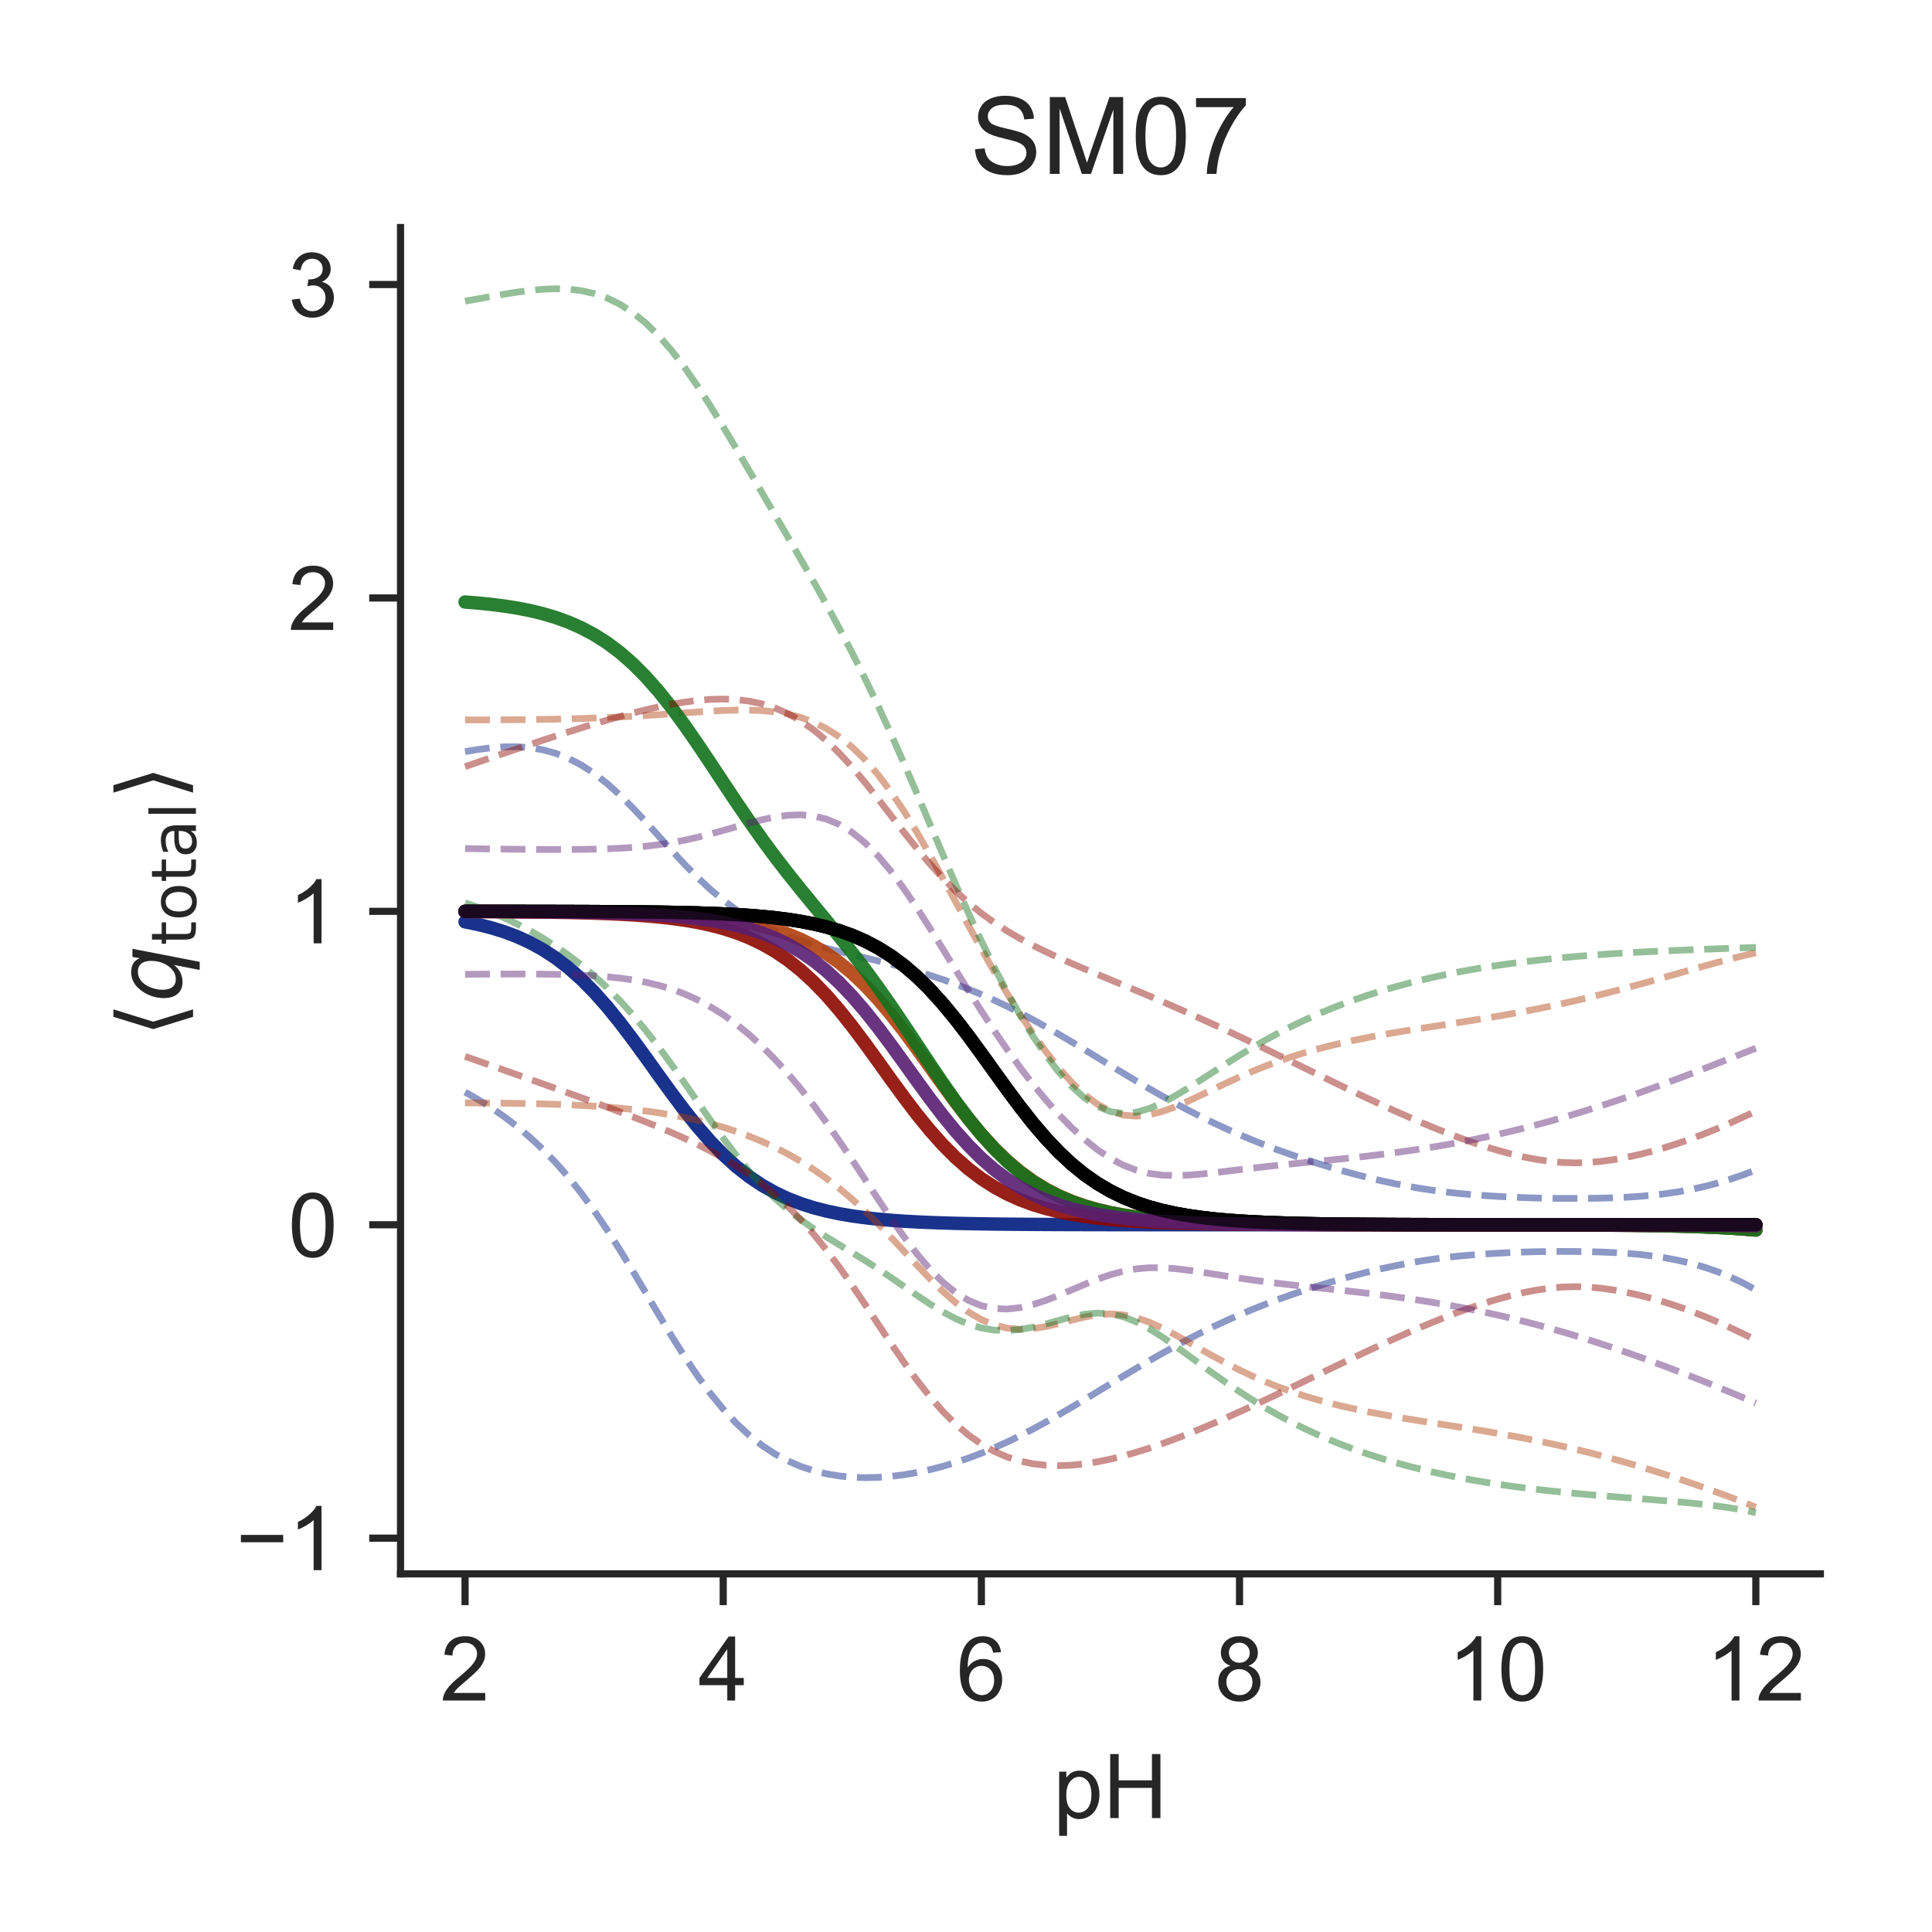 <?xml version="1.0" encoding="utf-8" standalone="no"?>
<!DOCTYPE svg PUBLIC "-//W3C//DTD SVG 1.1//EN"
  "http://www.w3.org/Graphics/SVG/1.1/DTD/svg11.dtd">
<!-- Created with matplotlib (http://matplotlib.org/) -->
<svg height="216pt" version="1.1" viewBox="0 0 216 216" width="216pt" xmlns="http://www.w3.org/2000/svg" xmlns:xlink="http://www.w3.org/1999/xlink">
 <defs>
  <style type="text/css">
*{stroke-linecap:butt;stroke-linejoin:round;}
  </style>
 </defs>
 <g id="figure_1">
  <g id="patch_1">
   <path d="M 0 216 
L 216 216 
L 216 0 
L 0 0 
z
" style="fill:#ffffff;"/>
  </g>
  <g id="axes_1">
   <g id="patch_2">
    <path d="M 44.78 175.96 
L 203.52 175.96 
L 203.52 25.44 
L 44.78 25.44 
z
" style="fill:#ffffff;"/>
   </g>
   <g id="matplotlib.axis_1">
    <g id="xtick_1">
     <g id="line2d_1">
      <defs>
       <path d="M 0 0 
L 0 3.5 
" id="mb3998d30b5" style="stroke:#262626;stroke-width:0.8;"/>
      </defs>
      <g>
       <use style="fill:#262626;stroke:#262626;stroke-width:0.8;" x="51.995" xlink:href="#mb3998d30b5" y="175.96"/>
      </g>
     </g>
     <g id="text_1">
      <!-- 2 -->
      <defs>
       <path d="M 50.344 8.453 
L 50.344 0 
L 3.031 0 
Q 2.938 3.172 4.047 6.109 
Q 5.859 10.938 9.828 15.625 
Q 13.812 20.312 21.344 26.469 
Q 33.016 36.031 37.109 41.625 
Q 41.219 47.219 41.219 52.203 
Q 41.219 57.422 37.469 61 
Q 33.734 64.594 27.734 64.594 
Q 21.391 64.594 17.578 60.781 
Q 13.766 56.984 13.719 50.25 
L 4.688 51.172 
Q 5.609 61.281 11.656 66.578 
Q 17.719 71.875 27.938 71.875 
Q 38.234 71.875 44.234 66.156 
Q 50.25 60.453 50.25 52 
Q 50.25 47.703 48.484 43.547 
Q 46.734 39.406 42.656 34.812 
Q 38.578 30.219 29.109 22.219 
Q 21.188 15.578 18.938 13.203 
Q 16.703 10.844 15.234 8.453 
z
" id="ArialMT-32"/>
      </defs>
      <g style="fill:#262626;" transform="translate(49.215 190.118)scale(0.1 -0.1)">
       <use xlink:href="#ArialMT-32"/>
      </g>
     </g>
    </g>
    <g id="xtick_2">
     <g id="line2d_2">
      <g>
       <use style="fill:#262626;stroke:#262626;stroke-width:0.8;" x="80.857" xlink:href="#mb3998d30b5" y="175.96"/>
      </g>
     </g>
     <g id="text_2">
      <!-- 4 -->
      <defs>
       <path d="M 32.328 0 
L 32.328 17.141 
L 1.266 17.141 
L 1.266 25.203 
L 33.938 71.578 
L 41.109 71.578 
L 41.109 25.203 
L 50.781 25.203 
L 50.781 17.141 
L 41.109 17.141 
L 41.109 0 
z
M 32.328 25.203 
L 32.328 57.469 
L 9.906 25.203 
z
" id="ArialMT-34"/>
      </defs>
      <g style="fill:#262626;" transform="translate(78.077 190.118)scale(0.1 -0.1)">
       <use xlink:href="#ArialMT-34"/>
      </g>
     </g>
    </g>
    <g id="xtick_3">
     <g id="line2d_3">
      <g>
       <use style="fill:#262626;stroke:#262626;stroke-width:0.8;" x="109.719" xlink:href="#mb3998d30b5" y="175.96"/>
      </g>
     </g>
     <g id="text_3">
      <!-- 6 -->
      <defs>
       <path d="M 49.75 54.047 
L 41.016 53.375 
Q 39.844 58.547 37.703 60.891 
Q 34.125 64.656 28.906 64.656 
Q 24.703 64.656 21.531 62.312 
Q 17.391 59.281 14.984 53.469 
Q 12.594 47.656 12.5 36.922 
Q 15.672 41.75 20.266 44.094 
Q 24.859 46.438 29.891 46.438 
Q 38.672 46.438 44.844 39.969 
Q 51.031 33.5 51.031 23.25 
Q 51.031 16.5 48.125 10.719 
Q 45.219 4.938 40.141 1.859 
Q 35.062 -1.219 28.609 -1.219 
Q 17.625 -1.219 10.688 6.859 
Q 3.766 14.938 3.766 33.5 
Q 3.766 54.25 11.422 63.672 
Q 18.109 71.875 29.438 71.875 
Q 37.891 71.875 43.281 67.141 
Q 48.688 62.406 49.75 54.047 
z
M 13.875 23.188 
Q 13.875 18.656 15.797 14.5 
Q 17.719 10.359 21.188 8.172 
Q 24.656 6 28.469 6 
Q 34.031 6 38.031 10.484 
Q 42.047 14.984 42.047 22.703 
Q 42.047 30.125 38.078 34.391 
Q 34.125 38.672 28.125 38.672 
Q 22.172 38.672 18.016 34.391 
Q 13.875 30.125 13.875 23.188 
z
" id="ArialMT-36"/>
      </defs>
      <g style="fill:#262626;" transform="translate(106.939 190.118)scale(0.1 -0.1)">
       <use xlink:href="#ArialMT-36"/>
      </g>
     </g>
    </g>
    <g id="xtick_4">
     <g id="line2d_4">
      <g>
       <use style="fill:#262626;stroke:#262626;stroke-width:0.8;" x="138.581" xlink:href="#mb3998d30b5" y="175.96"/>
      </g>
     </g>
     <g id="text_4">
      <!-- 8 -->
      <defs>
       <path d="M 17.672 38.812 
Q 12.203 40.828 9.562 44.531 
Q 6.938 48.25 6.938 53.422 
Q 6.938 61.234 12.547 66.547 
Q 18.172 71.875 27.484 71.875 
Q 36.859 71.875 42.578 66.422 
Q 48.297 60.984 48.297 53.172 
Q 48.297 48.188 45.672 44.5 
Q 43.062 40.828 37.75 38.812 
Q 44.344 36.672 47.781 31.875 
Q 51.219 27.094 51.219 20.453 
Q 51.219 11.281 44.719 5.031 
Q 38.234 -1.219 27.641 -1.219 
Q 17.047 -1.219 10.547 5.047 
Q 4.047 11.328 4.047 20.703 
Q 4.047 27.688 7.594 32.391 
Q 11.141 37.109 17.672 38.812 
z
M 15.922 53.719 
Q 15.922 48.641 19.188 45.406 
Q 22.469 42.188 27.688 42.188 
Q 32.766 42.188 36.016 45.375 
Q 39.266 48.578 39.266 53.219 
Q 39.266 58.062 35.906 61.359 
Q 32.562 64.656 27.594 64.656 
Q 22.562 64.656 19.234 61.422 
Q 15.922 58.203 15.922 53.719 
z
M 13.094 20.656 
Q 13.094 16.891 14.875 13.375 
Q 16.656 9.859 20.172 7.922 
Q 23.688 6 27.734 6 
Q 34.031 6 38.125 10.047 
Q 42.234 14.109 42.234 20.359 
Q 42.234 26.703 38.016 30.859 
Q 33.797 35.016 27.438 35.016 
Q 21.234 35.016 17.156 30.906 
Q 13.094 26.812 13.094 20.656 
z
" id="ArialMT-38"/>
      </defs>
      <g style="fill:#262626;" transform="translate(135.8 190.118)scale(0.1 -0.1)">
       <use xlink:href="#ArialMT-38"/>
      </g>
     </g>
    </g>
    <g id="xtick_5">
     <g id="line2d_5">
      <g>
       <use style="fill:#262626;stroke:#262626;stroke-width:0.8;" x="167.443" xlink:href="#mb3998d30b5" y="175.96"/>
      </g>
     </g>
     <g id="text_5">
      <!-- 10 -->
      <defs>
       <path d="M 37.25 0 
L 28.469 0 
L 28.469 56 
Q 25.297 52.984 20.141 49.953 
Q 14.984 46.922 10.891 45.406 
L 10.891 53.906 
Q 18.266 57.375 23.781 62.297 
Q 29.297 67.234 31.594 71.875 
L 37.25 71.875 
z
" id="ArialMT-31"/>
       <path d="M 4.156 35.297 
Q 4.156 48 6.766 55.734 
Q 9.375 63.484 14.516 67.672 
Q 19.672 71.875 27.484 71.875 
Q 33.25 71.875 37.594 69.547 
Q 41.938 67.234 44.766 62.859 
Q 47.609 58.5 49.219 52.219 
Q 50.828 45.953 50.828 35.297 
Q 50.828 22.703 48.234 14.969 
Q 45.656 7.234 40.5 3 
Q 35.359 -1.219 27.484 -1.219 
Q 17.141 -1.219 11.234 6.203 
Q 4.156 15.141 4.156 35.297 
z
M 13.188 35.297 
Q 13.188 17.672 17.312 11.828 
Q 21.438 6 27.484 6 
Q 33.547 6 37.672 11.859 
Q 41.797 17.719 41.797 35.297 
Q 41.797 52.984 37.672 58.781 
Q 33.547 64.594 27.391 64.594 
Q 21.344 64.594 17.719 59.469 
Q 13.188 52.938 13.188 35.297 
z
" id="ArialMT-30"/>
      </defs>
      <g style="fill:#262626;" transform="translate(161.882 190.118)scale(0.1 -0.1)">
       <use xlink:href="#ArialMT-31"/>
       <use x="55.615" xlink:href="#ArialMT-30"/>
      </g>
     </g>
    </g>
    <g id="xtick_6">
     <g id="line2d_6">
      <g>
       <use style="fill:#262626;stroke:#262626;stroke-width:0.8;" x="196.305" xlink:href="#mb3998d30b5" y="175.96"/>
      </g>
     </g>
     <g id="text_6">
      <!-- 12 -->
      <g style="fill:#262626;" transform="translate(190.744 190.118)scale(0.1 -0.1)">
       <use xlink:href="#ArialMT-31"/>
       <use x="55.615" xlink:href="#ArialMT-32"/>
      </g>
     </g>
    </g>
    <g id="text_7">
     <!-- pH -->
     <defs>
      <path d="M 6.594 -19.875 
L 6.594 51.859 
L 14.594 51.859 
L 14.594 45.125 
Q 17.438 49.078 21 51.047 
Q 24.562 53.031 29.641 53.031 
Q 36.281 53.031 41.359 49.609 
Q 46.438 46.188 49.016 39.953 
Q 51.609 33.734 51.609 26.312 
Q 51.609 18.359 48.75 11.984 
Q 45.906 5.609 40.453 2.219 
Q 35.016 -1.172 29 -1.172 
Q 24.609 -1.172 21.109 0.688 
Q 17.625 2.547 15.375 5.375 
L 15.375 -19.875 
z
M 14.547 25.641 
Q 14.547 15.625 18.594 10.844 
Q 22.656 6.062 28.422 6.062 
Q 34.281 6.062 38.453 11.016 
Q 42.625 15.969 42.625 26.375 
Q 42.625 36.281 38.547 41.203 
Q 34.469 46.141 28.812 46.141 
Q 23.188 46.141 18.859 40.891 
Q 14.547 35.641 14.547 25.641 
z
" id="ArialMT-70"/>
      <path d="M 8.016 0 
L 8.016 71.578 
L 17.484 71.578 
L 17.484 42.188 
L 54.688 42.188 
L 54.688 71.578 
L 64.156 71.578 
L 64.156 0 
L 54.688 0 
L 54.688 33.734 
L 17.484 33.734 
L 17.484 0 
z
" id="ArialMT-48"/>
     </defs>
     <g style="fill:#262626;" transform="translate(117.759 203.263)scale(0.1 -0.1)">
      <use xlink:href="#ArialMT-70"/>
      <use x="55.615" xlink:href="#ArialMT-48"/>
     </g>
    </g>
   </g>
   <g id="matplotlib.axis_2">
    <g id="ytick_1">
     <g id="line2d_7">
      <defs>
       <path d="M 0 0 
L -3.5 0 
" id="mb7c21254d3" style="stroke:#262626;stroke-width:0.8;"/>
      </defs>
      <g>
       <use style="fill:#262626;stroke:#262626;stroke-width:0.8;" x="44.78" xlink:href="#mb7c21254d3" y="171.966"/>
      </g>
     </g>
     <g id="text_8">
      <!-- −1 -->
      <defs>
       <path d="M 52.828 31.203 
L 5.562 31.203 
L 5.562 39.406 
L 52.828 39.406 
z
" id="ArialMT-2212"/>
      </defs>
      <g style="fill:#262626;" transform="translate(26.378 175.545)scale(0.1 -0.1)">
       <use xlink:href="#ArialMT-2212"/>
       <use x="58.398" xlink:href="#ArialMT-31"/>
      </g>
     </g>
    </g>
    <g id="ytick_2">
     <g id="line2d_8">
      <g>
       <use style="fill:#262626;stroke:#262626;stroke-width:0.8;" x="44.78" xlink:href="#mb7c21254d3" y="136.928"/>
      </g>
     </g>
     <g id="text_9">
      <!-- 0 -->
      <g style="fill:#262626;" transform="translate(32.219 140.507)scale(0.1 -0.1)">
       <use xlink:href="#ArialMT-30"/>
      </g>
     </g>
    </g>
    <g id="ytick_3">
     <g id="line2d_9">
      <g>
       <use style="fill:#262626;stroke:#262626;stroke-width:0.8;" x="44.78" xlink:href="#mb7c21254d3" y="101.889"/>
      </g>
     </g>
     <g id="text_10">
      <!-- 1 -->
      <g style="fill:#262626;" transform="translate(32.219 105.468)scale(0.1 -0.1)">
       <use xlink:href="#ArialMT-31"/>
      </g>
     </g>
    </g>
    <g id="ytick_4">
     <g id="line2d_10">
      <g>
       <use style="fill:#262626;stroke:#262626;stroke-width:0.8;" x="44.78" xlink:href="#mb7c21254d3" y="66.851"/>
      </g>
     </g>
     <g id="text_11">
      <!-- 2 -->
      <g style="fill:#262626;" transform="translate(32.219 70.43)scale(0.1 -0.1)">
       <use xlink:href="#ArialMT-32"/>
      </g>
     </g>
    </g>
    <g id="ytick_5">
     <g id="line2d_11">
      <g>
       <use style="fill:#262626;stroke:#262626;stroke-width:0.8;" x="44.78" xlink:href="#mb7c21254d3" y="31.812"/>
      </g>
     </g>
     <g id="text_12">
      <!-- 3 -->
      <defs>
       <path d="M 4.203 18.891 
L 12.984 20.062 
Q 14.5 12.594 18.141 9.297 
Q 21.781 6 27 6 
Q 33.203 6 37.469 10.297 
Q 41.75 14.594 41.75 20.953 
Q 41.75 27 37.797 30.922 
Q 33.844 34.859 27.734 34.859 
Q 25.25 34.859 21.531 33.891 
L 22.516 41.609 
Q 23.391 41.5 23.922 41.5 
Q 29.547 41.5 34.031 44.422 
Q 38.531 47.359 38.531 53.469 
Q 38.531 58.297 35.25 61.469 
Q 31.984 64.656 26.812 64.656 
Q 21.688 64.656 18.266 61.422 
Q 14.844 58.203 13.875 51.766 
L 5.078 53.328 
Q 6.688 62.156 12.391 67.016 
Q 18.109 71.875 26.609 71.875 
Q 32.469 71.875 37.391 69.359 
Q 42.328 66.844 44.938 62.5 
Q 47.562 58.156 47.562 53.266 
Q 47.562 48.641 45.062 44.828 
Q 42.578 41.016 37.703 38.766 
Q 44.047 37.312 47.562 32.688 
Q 51.078 28.078 51.078 21.141 
Q 51.078 11.766 44.234 5.25 
Q 37.406 -1.266 26.953 -1.266 
Q 17.531 -1.266 11.297 4.344 
Q 5.078 9.969 4.203 18.891 
z
" id="ArialMT-33"/>
      </defs>
      <g style="fill:#262626;" transform="translate(32.219 35.391)scale(0.1 -0.1)">
       <use xlink:href="#ArialMT-33"/>
      </g>
     </g>
    </g>
    <g id="text_13">
     <!-- $\langle q_\mathsf{total} \rangle$ -->
     <defs>
      <path d="M 8.938 31.344 
L 22.703 75.875 
L 31 75.875 
L 17.234 31.344 
L 31 -13.188 
L 22.703 -13.188 
z
" id="DejaVuSans-27e8"/>
      <path d="M 41.703 8.203 
Q 38.094 3.469 33.172 1.016 
Q 28.266 -1.422 22.312 -1.422 
Q 14.016 -1.422 9.297 4.172 
Q 4.594 9.766 4.594 19.578 
Q 4.594 27.484 7.5 34.859 
Q 10.406 42.234 15.828 48.094 
Q 19.344 51.906 23.906 53.953 
Q 28.469 56 33.5 56 
Q 39.547 56 43.453 53.609 
Q 47.359 51.219 49.125 46.391 
L 50.688 54.594 
L 59.719 54.594 
L 45.125 -20.609 
L 36.078 -20.609 
z
M 13.922 20.906 
Q 13.922 13.672 16.938 9.891 
Q 19.969 6.109 25.688 6.109 
Q 34.188 6.109 40.188 14.234 
Q 46.188 22.359 46.188 33.984 
Q 46.188 41.016 43.078 44.75 
Q 39.984 48.484 34.188 48.484 
Q 29.938 48.484 26.312 46.5 
Q 22.703 44.531 20.016 40.719 
Q 17.188 36.719 15.547 31.344 
Q 13.922 25.984 13.922 20.906 
z
" id="DejaVuSans-Oblique-71"/>
      <path d="M 18.312 70.219 
L 18.312 54.688 
L 36.812 54.688 
L 36.812 47.703 
L 18.312 47.703 
L 18.312 18.016 
Q 18.312 11.328 20.141 9.422 
Q 21.969 7.516 27.594 7.516 
L 36.812 7.516 
L 36.812 0 
L 27.594 0 
Q 17.188 0 13.234 3.875 
Q 9.281 7.766 9.281 18.016 
L 9.281 47.703 
L 2.688 47.703 
L 2.688 54.688 
L 9.281 54.688 
L 9.281 70.219 
z
" id="DejaVuSans-74"/>
      <path d="M 30.609 48.391 
Q 23.391 48.391 19.188 42.75 
Q 14.984 37.109 14.984 27.297 
Q 14.984 17.484 19.156 11.844 
Q 23.344 6.203 30.609 6.203 
Q 37.797 6.203 41.984 11.859 
Q 46.188 17.531 46.188 27.297 
Q 46.188 37.016 41.984 42.703 
Q 37.797 48.391 30.609 48.391 
z
M 30.609 56 
Q 42.328 56 49.016 48.375 
Q 55.719 40.766 55.719 27.297 
Q 55.719 13.875 49.016 6.219 
Q 42.328 -1.422 30.609 -1.422 
Q 18.844 -1.422 12.172 6.219 
Q 5.516 13.875 5.516 27.297 
Q 5.516 40.766 12.172 48.375 
Q 18.844 56 30.609 56 
z
" id="DejaVuSans-6f"/>
      <path d="M 34.281 27.484 
Q 23.391 27.484 19.188 25 
Q 14.984 22.516 14.984 16.5 
Q 14.984 11.719 18.141 8.906 
Q 21.297 6.109 26.703 6.109 
Q 34.188 6.109 38.703 11.406 
Q 43.219 16.703 43.219 25.484 
L 43.219 27.484 
z
M 52.203 31.203 
L 52.203 0 
L 43.219 0 
L 43.219 8.297 
Q 40.141 3.328 35.547 0.953 
Q 30.953 -1.422 24.312 -1.422 
Q 15.922 -1.422 10.953 3.297 
Q 6 8.016 6 15.922 
Q 6 25.141 12.172 29.828 
Q 18.359 34.516 30.609 34.516 
L 43.219 34.516 
L 43.219 35.406 
Q 43.219 41.609 39.141 45 
Q 35.062 48.391 27.688 48.391 
Q 23 48.391 18.547 47.266 
Q 14.109 46.141 10.016 43.891 
L 10.016 52.203 
Q 14.938 54.109 19.578 55.047 
Q 24.219 56 28.609 56 
Q 40.484 56 46.344 49.844 
Q 52.203 43.703 52.203 31.203 
z
" id="DejaVuSans-61"/>
      <path d="M 9.422 75.984 
L 18.406 75.984 
L 18.406 0 
L 9.422 0 
z
" id="DejaVuSans-6c"/>
      <path d="M 30.078 31.344 
L 16.312 -13.188 
L 8.016 -13.188 
L 21.781 31.344 
L 8.016 75.875 
L 16.312 75.875 
z
" id="DejaVuSans-27e9"/>
     </defs>
     <g style="fill:#262626;" transform="translate(20.278 115.95)rotate(-90)scale(0.1 -0.1)">
      <use transform="translate(0 0.125)" xlink:href="#DejaVuSans-27e8"/>
      <use transform="translate(39.014 0.125)" xlink:href="#DejaVuSans-Oblique-71"/>
      <use transform="translate(102.49 -16.281)scale(0.7)" xlink:href="#DejaVuSans-74"/>
      <use transform="translate(129.937 -16.281)scale(0.7)" xlink:href="#DejaVuSans-6f"/>
      <use transform="translate(172.764 -16.281)scale(0.7)" xlink:href="#DejaVuSans-74"/>
      <use transform="translate(200.21 -16.281)scale(0.7)" xlink:href="#DejaVuSans-61"/>
      <use transform="translate(243.105 -16.281)scale(0.7)" xlink:href="#DejaVuSans-6c"/>
      <use transform="translate(265.288 0.125)" xlink:href="#DejaVuSans-27e9"/>
     </g>
    </g>
   </g>
   <g id="line2d_12">
    <path clip-path="url(#pe4d95210cc)" d="M 51.995 103.063 
L 53.439 103.355 
L 54.882 103.716 
L 56.325 104.159 
L 57.768 104.699 
L 59.211 105.355 
L 60.654 106.144 
L 62.097 107.083 
L 63.54 108.186 
L 64.983 109.464 
L 66.426 110.92 
L 67.869 112.547 
L 69.313 114.327 
L 70.756 116.229 
L 72.199 118.212 
L 73.642 120.227 
L 75.085 122.22 
L 76.528 124.141 
L 77.971 125.947 
L 79.414 127.604 
L 80.857 129.093 
L 82.3 130.404 
L 83.743 131.54 
L 85.187 132.508 
L 86.63 133.324 
L 88.073 134.003 
L 89.516 134.564 
L 90.959 135.024 
L 92.402 135.398 
L 93.845 135.702 
L 95.288 135.947 
L 96.731 136.144 
L 98.174 136.303 
L 99.617 136.429 
L 101.061 136.531 
L 102.504 136.612 
L 103.947 136.676 
L 105.39 136.728 
L 106.833 136.769 
L 108.276 136.801 
L 109.719 136.827 
L 111.162 136.848 
L 112.605 136.864 
L 114.048 136.877 
L 115.491 136.888 
L 116.935 136.896 
L 118.378 136.903 
L 119.821 136.908 
L 121.264 136.912 
L 122.707 136.915 
L 124.15 136.918 
L 125.593 136.92 
L 127.036 136.922 
L 128.479 136.923 
L 129.922 136.924 
L 131.365 136.925 
L 132.809 136.925 
L 134.252 136.926 
L 135.695 136.926 
L 137.138 136.927 
L 138.581 136.927 
L 140.024 136.927 
L 141.467 136.927 
L 142.91 136.928 
L 144.353 136.928 
L 145.796 136.928 
L 147.239 136.928 
L 148.683 136.928 
L 150.126 136.928 
L 151.569 136.928 
L 153.012 136.928 
L 154.455 136.929 
L 155.898 136.929 
L 157.341 136.929 
L 158.784 136.929 
L 160.227 136.93 
L 161.67 136.93 
L 163.113 136.931 
L 164.557 136.932 
L 166 136.933 
L 167.443 136.934 
L 168.886 136.935 
L 170.329 136.937 
L 171.772 136.94 
L 173.215 136.943 
L 174.658 136.947 
L 176.101 136.952 
L 177.544 136.958 
L 178.987 136.965 
L 180.431 136.975 
L 181.874 136.987 
L 183.317 137.003 
L 184.76 137.022 
L 186.203 137.046 
L 187.646 137.077 
L 189.089 137.115 
L 190.532 137.163 
L 191.975 137.224 
L 193.418 137.299 
L 194.861 137.394 
L 196.305 137.513 
" style="fill:none;opacity:0.9;stroke:#001c7f;stroke-linecap:round;stroke-width:1.5;"/>
   </g>
   <g id="line2d_13">
    <path clip-path="url(#pe4d95210cc)" d="M 51.995 101.892 
L 53.439 101.893 
L 54.882 101.894 
L 56.325 101.895 
L 57.768 101.897 
L 59.211 101.899 
L 60.654 101.901 
L 62.097 101.904 
L 63.54 101.908 
L 64.983 101.912 
L 66.426 101.918 
L 67.869 101.926 
L 69.313 101.935 
L 70.756 101.947 
L 72.199 101.962 
L 73.642 101.981 
L 75.085 102.005 
L 76.528 102.035 
L 77.971 102.072 
L 79.414 102.119 
L 80.857 102.178 
L 82.3 102.252 
L 83.743 102.345 
L 85.187 102.461 
L 86.63 102.606 
L 88.073 102.787 
L 89.516 103.012 
L 90.959 103.292 
L 92.402 103.636 
L 93.845 104.061 
L 95.288 104.58 
L 96.731 105.211 
L 98.174 105.97 
L 99.617 106.877 
L 101.061 107.945 
L 102.504 109.186 
L 103.947 110.605 
L 105.39 112.198 
L 106.833 113.949 
L 108.276 115.829 
L 109.719 117.8 
L 111.162 119.812 
L 112.605 121.814 
L 114.048 123.753 
L 115.491 125.586 
L 116.935 127.276 
L 118.378 128.801 
L 119.821 130.149 
L 121.264 131.32 
L 122.707 132.322 
L 124.15 133.167 
L 125.593 133.873 
L 127.036 134.457 
L 128.479 134.937 
L 129.922 135.327 
L 131.365 135.645 
L 132.809 135.901 
L 134.252 136.107 
L 135.695 136.273 
L 137.138 136.405 
L 138.581 136.512 
L 140.024 136.596 
L 141.467 136.664 
L 142.91 136.718 
L 144.353 136.761 
L 145.796 136.795 
L 147.239 136.822 
L 148.683 136.844 
L 150.126 136.861 
L 151.569 136.875 
L 153.012 136.886 
L 154.455 136.894 
L 155.898 136.901 
L 157.341 136.907 
L 158.784 136.911 
L 160.227 136.915 
L 161.67 136.917 
L 163.113 136.92 
L 164.557 136.921 
L 166 136.923 
L 167.443 136.924 
L 168.886 136.925 
L 170.329 136.925 
L 171.772 136.926 
L 173.215 136.926 
L 174.658 136.927 
L 176.101 136.927 
L 177.544 136.927 
L 178.987 136.927 
L 180.431 136.927 
L 181.874 136.927 
L 183.317 136.928 
L 184.76 136.928 
L 186.203 136.928 
L 187.646 136.928 
L 189.089 136.928 
L 190.532 136.928 
L 191.975 136.928 
L 193.418 136.928 
L 194.861 136.928 
L 196.305 136.928 
" style="fill:none;opacity:0.7;stroke:#000000;stroke-linecap:round;stroke-width:1.5;"/>
   </g>
   <g id="line2d_14">
    <path clip-path="url(#pe4d95210cc)" d="M 51.995 84.032 
L 53.439 83.791 
L 54.882 83.608 
L 56.325 83.5 
L 57.768 83.486 
L 59.211 83.587 
L 60.654 83.823 
L 62.097 84.215 
L 63.54 84.779 
L 64.983 85.529 
L 66.426 86.471 
L 67.869 87.598 
L 69.313 88.897 
L 70.756 90.337 
L 72.199 91.879 
L 73.642 93.475 
L 75.085 95.073 
L 76.528 96.624 
L 77.971 98.087 
L 79.414 99.432 
L 80.857 100.64 
L 82.3 101.704 
L 83.743 102.628 
L 85.187 103.421 
L 86.63 104.099 
L 88.073 104.68 
L 89.516 105.182 
L 90.959 105.623 
L 92.402 106.02 
L 93.845 106.387 
L 95.288 106.738 
L 96.731 107.084 
L 98.174 107.435 
L 99.617 107.799 
L 101.061 108.184 
L 102.504 108.594 
L 103.947 109.036 
L 105.39 109.513 
L 106.833 110.029 
L 108.276 110.585 
L 109.719 111.185 
L 111.162 111.827 
L 112.605 112.513 
L 114.048 113.241 
L 115.491 114.007 
L 116.935 114.808 
L 118.378 115.638 
L 119.821 116.491 
L 121.264 117.36 
L 122.707 118.239 
L 124.15 119.12 
L 125.593 119.996 
L 127.036 120.861 
L 128.479 121.709 
L 129.922 122.534 
L 131.365 123.334 
L 132.809 124.104 
L 134.252 124.842 
L 135.695 125.547 
L 137.138 126.218 
L 138.581 126.856 
L 140.024 127.462 
L 141.467 128.037 
L 142.91 128.581 
L 144.353 129.096 
L 145.796 129.585 
L 147.239 130.048 
L 148.683 130.489 
L 150.126 130.908 
L 151.569 131.303 
L 153.012 131.672 
L 154.455 132.014 
L 155.898 132.328 
L 157.341 132.611 
L 158.784 132.864 
L 160.227 133.086 
L 161.67 133.275 
L 163.113 133.432 
L 164.557 133.561 
L 166 133.668 
L 167.443 133.758 
L 168.886 133.833 
L 170.329 133.894 
L 171.772 133.938 
L 173.215 133.967 
L 174.658 133.982 
L 176.101 133.985 
L 177.544 133.976 
L 178.987 133.953 
L 180.431 133.912 
L 181.874 133.848 
L 183.317 133.755 
L 184.76 133.627 
L 186.203 133.458 
L 187.646 133.243 
L 189.089 132.977 
L 190.532 132.658 
L 191.975 132.282 
L 193.418 131.848 
L 194.861 131.357 
L 196.305 130.812 
" style="fill:none;opacity:0.45;stroke:#001c7f;stroke-dasharray:2.775,1.2;stroke-dashoffset:0;stroke-width:0.75;"/>
   </g>
   <g id="line2d_15">
    <path clip-path="url(#pe4d95210cc)" d="M 51.995 122.095 
L 53.439 122.92 
L 54.882 123.824 
L 56.325 124.817 
L 57.768 125.913 
L 59.211 127.124 
L 60.654 128.465 
L 62.097 129.95 
L 63.54 131.592 
L 64.983 133.398 
L 66.426 135.369 
L 67.869 137.495 
L 69.313 139.756 
L 70.756 142.121 
L 72.199 144.545 
L 73.642 146.979 
L 75.085 149.367 
L 76.528 151.658 
L 77.971 153.806 
L 79.414 155.776 
L 80.857 157.546 
L 82.3 159.105 
L 83.743 160.452 
L 85.187 161.595 
L 86.63 162.548 
L 88.073 163.326 
L 89.516 163.946 
L 90.959 164.425 
L 92.402 164.777 
L 93.845 165.017 
L 95.288 165.156 
L 96.731 165.205 
L 98.174 165.171 
L 99.617 165.06 
L 101.061 164.878 
L 102.504 164.629 
L 103.947 164.316 
L 105.39 163.942 
L 106.833 163.509 
L 108.276 163.017 
L 109.719 162.47 
L 111.162 161.868 
L 112.605 161.215 
L 114.048 160.514 
L 115.491 159.769 
L 116.935 158.984 
L 118.378 158.168 
L 119.821 157.325 
L 121.264 156.464 
L 122.707 155.591 
L 124.15 154.715 
L 125.593 153.843 
L 127.036 152.982 
L 128.479 152.137 
L 129.922 151.314 
L 131.365 150.516 
L 132.809 149.747 
L 134.252 149.01 
L 135.695 148.306 
L 137.138 147.635 
L 138.581 146.998 
L 140.024 146.392 
L 141.467 145.818 
L 142.91 145.274 
L 144.353 144.759 
L 145.796 144.271 
L 147.239 143.808 
L 148.683 143.367 
L 150.126 142.949 
L 151.569 142.554 
L 153.012 142.185 
L 154.455 141.843 
L 155.898 141.53 
L 157.341 141.247 
L 158.784 140.994 
L 160.227 140.774 
L 161.67 140.586 
L 163.113 140.43 
L 164.557 140.302 
L 166 140.198 
L 167.443 140.11 
L 168.886 140.038 
L 170.329 139.981 
L 171.772 139.942 
L 173.215 139.919 
L 174.658 139.912 
L 176.101 139.918 
L 177.544 139.939 
L 178.987 139.978 
L 180.431 140.039 
L 181.874 140.127 
L 183.317 140.25 
L 184.76 140.417 
L 186.203 140.634 
L 187.646 140.911 
L 189.089 141.253 
L 190.532 141.668 
L 191.975 142.165 
L 193.418 142.75 
L 194.861 143.432 
L 196.305 144.214 
" style="fill:none;opacity:0.45;stroke:#001c7f;stroke-dasharray:2.775,1.2;stroke-dashoffset:0;stroke-width:0.75;"/>
   </g>
   <g id="line2d_16">
    <path clip-path="url(#pe4d95210cc)" d="M 51.995 101.896 
L 53.439 101.898 
L 54.882 101.902 
L 56.325 101.905 
L 57.768 101.91 
L 59.211 101.916 
L 60.654 101.923 
L 62.097 101.932 
L 63.54 101.943 
L 64.983 101.958 
L 66.426 101.975 
L 67.869 101.998 
L 69.313 102.026 
L 70.756 102.061 
L 72.199 102.105 
L 73.642 102.16 
L 75.085 102.23 
L 76.528 102.317 
L 77.971 102.426 
L 79.414 102.562 
L 80.857 102.732 
L 82.3 102.944 
L 83.743 103.207 
L 85.187 103.532 
L 86.63 103.932 
L 88.073 104.423 
L 89.516 105.02 
L 90.959 105.742 
L 92.402 106.605 
L 93.845 107.626 
L 95.288 108.818 
L 96.731 110.187 
L 98.174 111.732 
L 99.617 113.441 
L 101.061 115.288 
L 102.504 117.238 
L 103.947 119.243 
L 105.39 121.253 
L 106.833 123.216 
L 108.276 125.082 
L 109.719 126.816 
L 111.162 128.388 
L 112.605 129.787 
L 114.048 131.007 
L 115.491 132.056 
L 116.935 132.944 
L 118.378 133.688 
L 119.821 134.304 
L 121.264 134.811 
L 122.707 135.225 
L 124.15 135.562 
L 125.593 135.834 
L 127.036 136.053 
L 128.479 136.23 
L 129.922 136.371 
L 131.365 136.484 
L 132.809 136.574 
L 134.252 136.647 
L 135.695 136.704 
L 137.138 136.75 
L 138.581 136.786 
L 140.024 136.815 
L 141.467 136.839 
L 142.91 136.857 
L 144.353 136.872 
L 145.796 136.883 
L 147.239 136.892 
L 148.683 136.9 
L 150.126 136.906 
L 151.569 136.91 
L 153.012 136.914 
L 154.455 136.917 
L 155.898 136.92 
L 157.341 136.922 
L 158.784 136.924 
L 160.227 136.925 
L 161.67 136.927 
L 163.113 136.928 
L 164.557 136.929 
L 166 136.931 
L 167.443 136.932 
L 168.886 136.934 
L 170.329 136.936 
L 171.772 136.939 
L 173.215 136.942 
L 174.658 136.946 
L 176.101 136.951 
L 177.544 136.957 
L 178.987 136.965 
L 180.431 136.975 
L 181.874 136.987 
L 183.317 137.003 
L 184.76 137.022 
L 186.203 137.046 
L 187.646 137.077 
L 189.089 137.115 
L 190.532 137.163 
L 191.975 137.224 
L 193.418 137.299 
L 194.861 137.394 
L 196.305 137.513 
" style="fill:none;opacity:0.9;stroke:#b1400d;stroke-linecap:round;stroke-width:1.5;"/>
   </g>
   <g id="line2d_17">
    <path clip-path="url(#pe4d95210cc)" d="M 51.995 101.892 
L 53.439 101.893 
L 54.882 101.894 
L 56.325 101.895 
L 57.768 101.897 
L 59.211 101.899 
L 60.654 101.901 
L 62.097 101.904 
L 63.54 101.908 
L 64.983 101.912 
L 66.426 101.918 
L 67.869 101.926 
L 69.313 101.935 
L 70.756 101.947 
L 72.199 101.962 
L 73.642 101.981 
L 75.085 102.005 
L 76.528 102.035 
L 77.971 102.072 
L 79.414 102.119 
L 80.857 102.178 
L 82.3 102.252 
L 83.743 102.345 
L 85.187 102.461 
L 86.63 102.606 
L 88.073 102.787 
L 89.516 103.012 
L 90.959 103.292 
L 92.402 103.636 
L 93.845 104.061 
L 95.288 104.58 
L 96.731 105.211 
L 98.174 105.97 
L 99.617 106.877 
L 101.061 107.945 
L 102.504 109.186 
L 103.947 110.605 
L 105.39 112.198 
L 106.833 113.949 
L 108.276 115.829 
L 109.719 117.8 
L 111.162 119.812 
L 112.605 121.814 
L 114.048 123.753 
L 115.491 125.586 
L 116.935 127.276 
L 118.378 128.801 
L 119.821 130.149 
L 121.264 131.32 
L 122.707 132.322 
L 124.15 133.167 
L 125.593 133.873 
L 127.036 134.457 
L 128.479 134.937 
L 129.922 135.327 
L 131.365 135.645 
L 132.809 135.901 
L 134.252 136.107 
L 135.695 136.273 
L 137.138 136.405 
L 138.581 136.512 
L 140.024 136.596 
L 141.467 136.664 
L 142.91 136.718 
L 144.353 136.761 
L 145.796 136.795 
L 147.239 136.822 
L 148.683 136.844 
L 150.126 136.861 
L 151.569 136.875 
L 153.012 136.886 
L 154.455 136.894 
L 155.898 136.901 
L 157.341 136.907 
L 158.784 136.911 
L 160.227 136.915 
L 161.67 136.917 
L 163.113 136.92 
L 164.557 136.921 
L 166 136.923 
L 167.443 136.924 
L 168.886 136.925 
L 170.329 136.925 
L 171.772 136.926 
L 173.215 136.926 
L 174.658 136.927 
L 176.101 136.927 
L 177.544 136.927 
L 178.987 136.927 
L 180.431 136.927 
L 181.874 136.927 
L 183.317 136.928 
L 184.76 136.928 
L 186.203 136.928 
L 187.646 136.928 
L 189.089 136.928 
L 190.532 136.928 
L 191.975 136.928 
L 193.418 136.928 
L 194.861 136.928 
L 196.305 136.928 
" style="fill:none;opacity:0.7;stroke:#000000;stroke-linecap:round;stroke-width:1.5;"/>
   </g>
   <g id="line2d_18">
    <path clip-path="url(#pe4d95210cc)" d="M 51.995 80.487 
L 53.439 80.485 
L 54.882 80.481 
L 56.325 80.474 
L 57.768 80.463 
L 59.211 80.448 
L 60.654 80.428 
L 62.097 80.402 
L 63.54 80.369 
L 64.983 80.329 
L 66.426 80.28 
L 67.869 80.223 
L 69.313 80.157 
L 70.756 80.081 
L 72.199 79.996 
L 73.642 79.903 
L 75.085 79.803 
L 76.528 79.701 
L 77.971 79.6 
L 79.414 79.508 
L 80.857 79.434 
L 82.3 79.389 
L 83.743 79.388 
L 85.187 79.447 
L 86.63 79.587 
L 88.073 79.832 
L 89.516 80.207 
L 90.959 80.74 
L 92.402 81.457 
L 93.845 82.386 
L 95.288 83.547 
L 96.731 84.958 
L 98.174 86.624 
L 99.617 88.539 
L 101.061 90.686 
L 102.504 93.033 
L 103.947 95.536 
L 105.39 98.145 
L 106.833 100.807 
L 108.276 103.473 
L 109.719 106.096 
L 111.162 108.642 
L 112.605 111.084 
L 114.048 113.398 
L 115.491 115.569 
L 116.935 117.578 
L 118.378 119.402 
L 119.821 121.014 
L 121.264 122.379 
L 122.707 123.46 
L 124.15 124.228 
L 125.593 124.667 
L 127.036 124.792 
L 128.479 124.642 
L 129.922 124.274 
L 131.365 123.749 
L 132.809 123.125 
L 134.252 122.447 
L 135.695 121.752 
L 137.138 121.066 
L 138.581 120.404 
L 140.024 119.779 
L 141.467 119.197 
L 142.91 118.658 
L 144.353 118.164 
L 145.796 117.712 
L 147.239 117.3 
L 148.683 116.925 
L 150.126 116.581 
L 151.569 116.267 
L 153.012 115.976 
L 154.455 115.707 
L 155.898 115.454 
L 157.341 115.215 
L 158.784 114.985 
L 160.227 114.761 
L 161.67 114.539 
L 163.113 114.316 
L 164.557 114.089 
L 166 113.855 
L 167.443 113.613 
L 168.886 113.359 
L 170.329 113.092 
L 171.772 112.812 
L 173.215 112.517 
L 174.658 112.207 
L 176.101 111.882 
L 177.544 111.541 
L 178.987 111.186 
L 180.431 110.817 
L 181.874 110.436 
L 183.317 110.043 
L 184.76 109.642 
L 186.203 109.234 
L 187.646 108.823 
L 189.089 108.411 
L 190.532 108.004 
L 191.975 107.605 
L 193.418 107.221 
L 194.861 106.857 
L 196.305 106.522 
" style="fill:none;opacity:0.45;stroke:#b1400d;stroke-dasharray:2.775,1.2;stroke-dashoffset:0;stroke-width:0.75;"/>
   </g>
   <g id="line2d_19">
    <path clip-path="url(#pe4d95210cc)" d="M 51.995 123.304 
L 53.439 123.312 
L 54.882 123.322 
L 56.325 123.337 
L 57.768 123.357 
L 59.211 123.384 
L 60.654 123.418 
L 62.097 123.462 
L 63.54 123.518 
L 64.983 123.586 
L 66.426 123.67 
L 67.869 123.772 
L 69.313 123.894 
L 70.756 124.04 
L 72.199 124.214 
L 73.642 124.418 
L 75.085 124.656 
L 76.528 124.933 
L 77.971 125.252 
L 79.414 125.616 
L 80.857 126.03 
L 82.3 126.499 
L 83.743 127.026 
L 85.187 127.617 
L 86.63 128.277 
L 88.073 129.014 
L 89.516 129.834 
L 90.959 130.744 
L 92.402 131.753 
L 93.845 132.867 
L 95.288 134.089 
L 96.731 135.417 
L 98.174 136.841 
L 99.617 138.342 
L 101.061 139.89 
L 102.504 141.442 
L 103.947 142.951 
L 105.39 144.362 
L 106.833 145.624 
L 108.276 146.692 
L 109.719 147.535 
L 111.162 148.135 
L 112.605 148.49 
L 114.048 148.616 
L 115.491 148.542 
L 116.935 148.31 
L 118.378 147.973 
L 119.821 147.594 
L 121.264 147.243 
L 122.707 146.99 
L 124.15 146.896 
L 125.593 147.001 
L 127.036 147.314 
L 128.479 147.817 
L 129.922 148.468 
L 131.365 149.219 
L 132.809 150.024 
L 134.252 150.846 
L 135.695 151.656 
L 137.138 152.434 
L 138.581 153.168 
L 140.024 153.851 
L 141.467 154.48 
L 142.91 155.056 
L 144.353 155.579 
L 145.796 156.054 
L 147.239 156.485 
L 148.683 156.875 
L 150.126 157.23 
L 151.569 157.554 
L 153.012 157.852 
L 154.455 158.128 
L 155.898 158.385 
L 157.341 158.629 
L 158.784 158.863 
L 160.227 159.09 
L 161.67 159.315 
L 163.113 159.54 
L 164.557 159.77 
L 166 160.006 
L 167.443 160.252 
L 168.886 160.51 
L 170.329 160.781 
L 171.772 161.066 
L 173.215 161.368 
L 174.658 161.686 
L 176.101 162.021 
L 177.544 162.374 
L 178.987 162.744 
L 180.431 163.133 
L 181.874 163.539 
L 183.317 163.962 
L 184.76 164.402 
L 186.203 164.858 
L 187.646 165.331 
L 189.089 165.819 
L 190.532 166.322 
L 191.975 166.842 
L 193.418 167.378 
L 194.861 167.931 
L 196.305 168.504 
" style="fill:none;opacity:0.45;stroke:#b1400d;stroke-dasharray:2.775,1.2;stroke-dashoffset:0;stroke-width:0.75;"/>
   </g>
   <g id="line2d_20">
    <path clip-path="url(#pe4d95210cc)" d="M 51.995 67.307 
L 53.439 67.423 
L 54.882 67.568 
L 56.325 67.75 
L 57.768 67.975 
L 59.211 68.255 
L 60.654 68.601 
L 62.097 69.028 
L 63.54 69.55 
L 64.983 70.185 
L 66.426 70.951 
L 67.869 71.867 
L 69.313 72.95 
L 70.756 74.213 
L 72.199 75.663 
L 73.642 77.299 
L 75.085 79.11 
L 76.528 81.071 
L 77.971 83.149 
L 79.414 85.301 
L 80.857 87.483 
L 82.3 89.65 
L 83.743 91.766 
L 85.187 93.807 
L 86.63 95.762 
L 88.073 97.634 
L 89.516 99.438 
L 90.959 101.199 
L 92.402 102.947 
L 93.845 104.715 
L 95.288 106.532 
L 96.731 108.42 
L 98.174 110.393 
L 99.617 112.451 
L 101.061 114.581 
L 102.504 116.754 
L 103.947 118.933 
L 105.39 121.074 
L 106.833 123.131 
L 108.276 125.063 
L 109.719 126.838 
L 111.162 128.435 
L 112.605 129.846 
L 114.048 131.07 
L 115.491 132.117 
L 116.935 133 
L 118.378 133.738 
L 119.821 134.347 
L 121.264 134.848 
L 122.707 135.256 
L 124.15 135.587 
L 125.593 135.855 
L 127.036 136.07 
L 128.479 136.244 
L 129.922 136.382 
L 131.365 136.493 
L 132.809 136.582 
L 134.252 136.652 
L 135.695 136.709 
L 137.138 136.754 
L 138.581 136.789 
L 140.024 136.818 
L 141.467 136.84 
L 142.91 136.858 
L 144.353 136.873 
L 145.796 136.884 
L 147.239 136.893 
L 148.683 136.9 
L 150.126 136.906 
L 151.569 136.911 
L 153.012 136.915 
L 154.455 136.918 
L 155.898 136.92 
L 157.341 136.922 
L 158.784 136.924 
L 160.227 136.925 
L 161.67 136.927 
L 163.113 136.928 
L 164.557 136.929 
L 166 136.931 
L 167.443 136.933 
L 168.886 136.934 
L 170.329 136.937 
L 171.772 136.939 
L 173.215 136.942 
L 174.658 136.946 
L 176.101 136.951 
L 177.544 136.958 
L 178.987 136.966 
L 180.431 136.975 
L 181.874 136.988 
L 183.317 137.003 
L 184.76 137.023 
L 186.203 137.047 
L 187.646 137.078 
L 189.089 137.117 
L 190.532 137.165 
L 191.975 137.226 
L 193.418 137.303 
L 194.861 137.399 
L 196.305 137.518 
" style="fill:none;opacity:0.9;stroke:#12711c;stroke-linecap:round;stroke-width:1.5;"/>
   </g>
   <g id="line2d_21">
    <path clip-path="url(#pe4d95210cc)" d="M 51.995 101.892 
L 53.439 101.893 
L 54.882 101.894 
L 56.325 101.895 
L 57.768 101.897 
L 59.211 101.899 
L 60.654 101.901 
L 62.097 101.904 
L 63.54 101.908 
L 64.983 101.912 
L 66.426 101.918 
L 67.869 101.926 
L 69.313 101.935 
L 70.756 101.947 
L 72.199 101.962 
L 73.642 101.981 
L 75.085 102.005 
L 76.528 102.035 
L 77.971 102.072 
L 79.414 102.119 
L 80.857 102.178 
L 82.3 102.252 
L 83.743 102.345 
L 85.187 102.461 
L 86.63 102.606 
L 88.073 102.787 
L 89.516 103.012 
L 90.959 103.292 
L 92.402 103.636 
L 93.845 104.061 
L 95.288 104.58 
L 96.731 105.211 
L 98.174 105.97 
L 99.617 106.877 
L 101.061 107.945 
L 102.504 109.186 
L 103.947 110.605 
L 105.39 112.198 
L 106.833 113.949 
L 108.276 115.829 
L 109.719 117.8 
L 111.162 119.812 
L 112.605 121.814 
L 114.048 123.753 
L 115.491 125.586 
L 116.935 127.276 
L 118.378 128.801 
L 119.821 130.149 
L 121.264 131.32 
L 122.707 132.322 
L 124.15 133.167 
L 125.593 133.873 
L 127.036 134.457 
L 128.479 134.937 
L 129.922 135.327 
L 131.365 135.645 
L 132.809 135.901 
L 134.252 136.107 
L 135.695 136.273 
L 137.138 136.405 
L 138.581 136.512 
L 140.024 136.596 
L 141.467 136.664 
L 142.91 136.718 
L 144.353 136.761 
L 145.796 136.795 
L 147.239 136.822 
L 148.683 136.844 
L 150.126 136.861 
L 151.569 136.875 
L 153.012 136.886 
L 154.455 136.894 
L 155.898 136.901 
L 157.341 136.907 
L 158.784 136.911 
L 160.227 136.915 
L 161.67 136.917 
L 163.113 136.92 
L 164.557 136.921 
L 166 136.923 
L 167.443 136.924 
L 168.886 136.925 
L 170.329 136.925 
L 171.772 136.926 
L 173.215 136.926 
L 174.658 136.927 
L 176.101 136.927 
L 177.544 136.927 
L 178.987 136.927 
L 180.431 136.927 
L 181.874 136.927 
L 183.317 136.928 
L 184.76 136.928 
L 186.203 136.928 
L 187.646 136.928 
L 189.089 136.928 
L 190.532 136.928 
L 191.975 136.928 
L 193.418 136.928 
L 194.861 136.928 
L 196.305 136.928 
" style="fill:none;opacity:0.7;stroke:#000000;stroke-linecap:round;stroke-width:1.5;"/>
   </g>
   <g id="line2d_22">
    <path clip-path="url(#pe4d95210cc)" d="M 51.995 33.67 
L 53.439 33.411 
L 54.882 33.151 
L 56.325 32.899 
L 57.768 32.669 
L 59.211 32.477 
L 60.654 32.341 
L 62.097 32.282 
L 63.54 32.324 
L 64.983 32.493 
L 66.426 32.815 
L 67.869 33.316 
L 69.313 34.022 
L 70.756 34.953 
L 72.199 36.122 
L 73.642 37.537 
L 75.085 39.192 
L 76.528 41.071 
L 77.971 43.143 
L 79.414 45.373 
L 80.857 47.718 
L 82.3 50.138 
L 83.743 52.597 
L 85.187 55.071 
L 86.63 57.546 
L 88.073 60.023 
L 89.516 62.51 
L 90.959 65.028 
L 92.402 67.601 
L 93.845 70.256 
L 95.288 73.016 
L 96.731 75.901 
L 98.174 78.921 
L 99.617 82.073 
L 101.061 85.34 
L 102.504 88.692 
L 103.947 92.09 
L 105.39 95.487 
L 106.833 98.834 
L 108.276 102.086 
L 109.719 105.205 
L 111.162 108.16 
L 112.605 110.93 
L 114.048 113.499 
L 115.491 115.855 
L 116.935 117.983 
L 118.378 119.863 
L 119.821 121.468 
L 121.264 122.762 
L 122.707 123.709 
L 124.15 124.284 
L 125.593 124.488 
L 127.036 124.354 
L 128.479 123.938 
L 129.922 123.308 
L 131.365 122.53 
L 132.809 121.661 
L 134.252 120.744 
L 135.695 119.812 
L 137.138 118.888 
L 138.581 117.986 
L 140.024 117.119 
L 141.467 116.291 
L 142.91 115.507 
L 144.353 114.768 
L 145.796 114.074 
L 147.239 113.424 
L 148.683 112.817 
L 150.126 112.251 
L 151.569 111.724 
L 153.012 111.233 
L 154.455 110.778 
L 155.898 110.354 
L 157.341 109.962 
L 158.784 109.598 
L 160.227 109.261 
L 161.67 108.949 
L 163.113 108.661 
L 164.557 108.397 
L 166 108.153 
L 167.443 107.93 
L 168.886 107.726 
L 170.329 107.539 
L 171.772 107.369 
L 173.215 107.213 
L 174.658 107.072 
L 176.101 106.942 
L 177.544 106.825 
L 178.987 106.717 
L 180.431 106.62 
L 181.874 106.53 
L 183.317 106.449 
L 184.76 106.375 
L 186.203 106.308 
L 187.646 106.245 
L 189.089 106.186 
L 190.532 106.131 
L 191.975 106.077 
L 193.418 106.024 
L 194.861 105.971 
L 196.305 105.918 
" style="fill:none;opacity:0.45;stroke:#12711c;stroke-dasharray:2.775,1.2;stroke-dashoffset:0;stroke-width:0.75;"/>
   </g>
   <g id="line2d_23">
    <path clip-path="url(#pe4d95210cc)" d="M 51.995 100.943 
L 53.439 101.435 
L 54.882 101.986 
L 56.325 102.6 
L 57.768 103.281 
L 59.211 104.033 
L 60.654 104.862 
L 62.097 105.773 
L 63.54 106.775 
L 64.983 107.876 
L 66.426 109.087 
L 67.869 110.418 
L 69.313 111.879 
L 70.756 113.474 
L 72.199 115.204 
L 73.642 117.062 
L 75.085 119.027 
L 76.528 121.071 
L 77.971 123.155 
L 79.414 125.23 
L 80.857 127.248 
L 82.3 129.162 
L 83.743 130.935 
L 85.187 132.543 
L 86.63 133.977 
L 88.073 135.244 
L 89.516 136.365 
L 90.959 137.369 
L 92.402 138.294 
L 93.845 139.175 
L 95.288 140.048 
L 96.731 140.939 
L 98.174 141.865 
L 99.617 142.83 
L 101.061 143.822 
L 102.504 144.816 
L 103.947 145.776 
L 105.39 146.661 
L 106.833 147.427 
L 108.276 148.039 
L 109.719 148.471 
L 111.162 148.711 
L 112.605 148.762 
L 114.048 148.642 
L 115.491 148.379 
L 116.935 148.018 
L 118.378 147.612 
L 119.821 147.227 
L 121.264 146.934 
L 122.707 146.804 
L 124.15 146.891 
L 125.593 147.222 
L 127.036 147.787 
L 128.479 148.549 
L 129.922 149.457 
L 131.365 150.456 
L 132.809 151.502 
L 134.252 152.56 
L 135.695 153.605 
L 137.138 154.62 
L 138.581 155.592 
L 140.024 156.517 
L 141.467 157.39 
L 142.91 158.21 
L 144.353 158.978 
L 145.796 159.695 
L 147.239 160.363 
L 148.683 160.984 
L 150.126 161.562 
L 151.569 162.098 
L 153.012 162.596 
L 154.455 163.058 
L 155.898 163.486 
L 157.341 163.883 
L 158.784 164.25 
L 160.227 164.59 
L 161.67 164.905 
L 163.113 165.195 
L 164.557 165.462 
L 166 165.708 
L 167.443 165.935 
L 168.886 166.143 
L 170.329 166.334 
L 171.772 166.509 
L 173.215 166.671 
L 174.658 166.821 
L 176.101 166.961 
L 177.544 167.091 
L 178.987 167.214 
L 180.431 167.331 
L 181.874 167.445 
L 183.317 167.557 
L 184.76 167.67 
L 186.203 167.787 
L 187.646 167.911 
L 189.089 168.047 
L 190.532 168.2 
L 191.975 168.376 
L 193.418 168.582 
L 194.861 168.826 
L 196.305 169.118 
" style="fill:none;opacity:0.45;stroke:#12711c;stroke-dasharray:2.775,1.2;stroke-dashoffset:0;stroke-width:0.75;"/>
   </g>
   <g id="line2d_24">
    <path clip-path="url(#pe4d95210cc)" d="M 51.995 101.909 
L 53.439 101.915 
L 54.882 101.921 
L 56.325 101.93 
L 57.768 101.94 
L 59.211 101.953 
L 60.654 101.97 
L 62.097 101.991 
L 63.54 102.017 
L 64.983 102.05 
L 66.426 102.092 
L 67.869 102.144 
L 69.313 102.209 
L 70.756 102.291 
L 72.199 102.393 
L 73.642 102.521 
L 75.085 102.681 
L 76.528 102.88 
L 77.971 103.128 
L 79.414 103.434 
L 80.857 103.812 
L 82.3 104.276 
L 83.743 104.842 
L 85.187 105.527 
L 86.63 106.349 
L 88.073 107.325 
L 89.516 108.468 
L 90.959 109.788 
L 92.402 111.284 
L 93.845 112.949 
L 95.288 114.761 
L 96.731 116.686 
L 98.174 118.681 
L 99.617 120.695 
L 101.061 122.676 
L 102.504 124.574 
L 103.947 126.347 
L 105.39 127.967 
L 106.833 129.415 
L 108.276 130.685 
L 109.719 131.78 
L 111.162 132.711 
L 112.605 133.494 
L 114.048 134.144 
L 115.491 134.68 
L 116.935 135.118 
L 118.378 135.475 
L 119.821 135.764 
L 121.264 135.997 
L 122.707 136.184 
L 124.15 136.335 
L 125.593 136.455 
L 127.036 136.551 
L 128.479 136.628 
L 129.922 136.689 
L 131.365 136.738 
L 132.809 136.777 
L 134.252 136.808 
L 135.695 136.833 
L 137.138 136.852 
L 138.581 136.868 
L 140.024 136.88 
L 141.467 136.89 
L 142.91 136.898 
L 144.353 136.904 
L 145.796 136.909 
L 147.239 136.913 
L 148.683 136.916 
L 150.126 136.918 
L 151.569 136.92 
L 153.012 136.922 
L 154.455 136.923 
L 155.898 136.924 
L 157.341 136.925 
L 158.784 136.926 
L 160.227 136.926 
L 161.67 136.927 
L 163.113 136.927 
L 164.557 136.928 
L 166 136.928 
L 167.443 136.928 
L 168.886 136.929 
L 170.329 136.929 
L 171.772 136.93 
L 173.215 136.93 
L 174.658 136.931 
L 176.101 136.932 
L 177.544 136.933 
L 178.987 136.934 
L 180.431 136.935 
L 181.874 136.937 
L 183.317 136.94 
L 184.76 136.943 
L 186.203 136.947 
L 187.646 136.952 
L 189.089 136.958 
L 190.532 136.966 
L 191.975 136.976 
L 193.418 136.989 
L 194.861 137.004 
L 196.305 137.024 
" style="fill:none;opacity:0.9;stroke:#8c0800;stroke-linecap:round;stroke-width:1.5;"/>
   </g>
   <g id="line2d_25">
    <path clip-path="url(#pe4d95210cc)" d="M 51.995 101.892 
L 53.439 101.893 
L 54.882 101.894 
L 56.325 101.895 
L 57.768 101.897 
L 59.211 101.899 
L 60.654 101.901 
L 62.097 101.904 
L 63.54 101.908 
L 64.983 101.912 
L 66.426 101.918 
L 67.869 101.926 
L 69.313 101.935 
L 70.756 101.947 
L 72.199 101.962 
L 73.642 101.981 
L 75.085 102.005 
L 76.528 102.035 
L 77.971 102.072 
L 79.414 102.119 
L 80.857 102.178 
L 82.3 102.252 
L 83.743 102.345 
L 85.187 102.461 
L 86.63 102.606 
L 88.073 102.787 
L 89.516 103.012 
L 90.959 103.292 
L 92.402 103.636 
L 93.845 104.061 
L 95.288 104.58 
L 96.731 105.211 
L 98.174 105.97 
L 99.617 106.877 
L 101.061 107.945 
L 102.504 109.186 
L 103.947 110.605 
L 105.39 112.198 
L 106.833 113.949 
L 108.276 115.829 
L 109.719 117.8 
L 111.162 119.812 
L 112.605 121.814 
L 114.048 123.753 
L 115.491 125.586 
L 116.935 127.276 
L 118.378 128.801 
L 119.821 130.149 
L 121.264 131.32 
L 122.707 132.322 
L 124.15 133.167 
L 125.593 133.873 
L 127.036 134.457 
L 128.479 134.937 
L 129.922 135.327 
L 131.365 135.645 
L 132.809 135.901 
L 134.252 136.107 
L 135.695 136.273 
L 137.138 136.405 
L 138.581 136.512 
L 140.024 136.596 
L 141.467 136.664 
L 142.91 136.718 
L 144.353 136.761 
L 145.796 136.795 
L 147.239 136.822 
L 148.683 136.844 
L 150.126 136.861 
L 151.569 136.875 
L 153.012 136.886 
L 154.455 136.894 
L 155.898 136.901 
L 157.341 136.907 
L 158.784 136.911 
L 160.227 136.915 
L 161.67 136.917 
L 163.113 136.92 
L 164.557 136.921 
L 166 136.923 
L 167.443 136.924 
L 168.886 136.925 
L 170.329 136.925 
L 171.772 136.926 
L 173.215 136.926 
L 174.658 136.927 
L 176.101 136.927 
L 177.544 136.927 
L 178.987 136.927 
L 180.431 136.927 
L 181.874 136.927 
L 183.317 136.928 
L 184.76 136.928 
L 186.203 136.928 
L 187.646 136.928 
L 189.089 136.928 
L 190.532 136.928 
L 191.975 136.928 
L 193.418 136.928 
L 194.861 136.928 
L 196.305 136.928 
" style="fill:none;opacity:0.7;stroke:#000000;stroke-linecap:round;stroke-width:1.5;"/>
   </g>
   <g id="line2d_26">
    <path clip-path="url(#pe4d95210cc)" d="M 51.995 85.709 
L 53.439 85.213 
L 54.882 84.718 
L 56.325 84.225 
L 57.768 83.736 
L 59.211 83.251 
L 60.654 82.771 
L 62.097 82.298 
L 63.54 81.834 
L 64.983 81.379 
L 66.426 80.937 
L 67.869 80.511 
L 69.313 80.102 
L 70.756 79.715 
L 72.199 79.355 
L 73.642 79.027 
L 75.085 78.738 
L 76.528 78.496 
L 77.971 78.31 
L 79.414 78.191 
L 80.857 78.154 
L 82.3 78.213 
L 83.743 78.385 
L 85.187 78.69 
L 86.63 79.147 
L 88.073 79.775 
L 89.516 80.589 
L 90.959 81.6 
L 92.402 82.811 
L 93.845 84.215 
L 95.288 85.791 
L 96.731 87.508 
L 98.174 89.323 
L 99.617 91.186 
L 101.061 93.045 
L 102.504 94.852 
L 103.947 96.567 
L 105.39 98.161 
L 106.833 99.617 
L 108.276 100.93 
L 109.719 102.105 
L 111.162 103.154 
L 112.605 104.091 
L 114.048 104.935 
L 115.491 105.705 
L 116.935 106.415 
L 118.378 107.082 
L 119.821 107.719 
L 121.264 108.335 
L 122.707 108.939 
L 124.15 109.538 
L 125.593 110.137 
L 127.036 110.74 
L 128.479 111.35 
L 129.922 111.969 
L 131.365 112.598 
L 132.809 113.237 
L 134.252 113.887 
L 135.695 114.547 
L 137.138 115.216 
L 138.581 115.894 
L 140.024 116.579 
L 141.467 117.271 
L 142.91 117.97 
L 144.353 118.673 
L 145.796 119.378 
L 147.239 120.082 
L 148.683 120.784 
L 150.126 121.482 
L 151.569 122.172 
L 153.012 122.853 
L 154.455 123.523 
L 155.898 124.18 
L 157.341 124.821 
L 158.784 125.445 
L 160.227 126.05 
L 161.67 126.63 
L 163.113 127.18 
L 164.557 127.696 
L 166 128.174 
L 167.443 128.61 
L 168.886 129.001 
L 170.329 129.342 
L 171.772 129.624 
L 173.215 129.835 
L 174.658 129.966 
L 176.101 130.011 
L 177.544 129.968 
L 178.987 129.844 
L 180.431 129.645 
L 181.874 129.384 
L 183.317 129.066 
L 184.76 128.697 
L 186.203 128.281 
L 187.646 127.82 
L 189.089 127.315 
L 190.532 126.767 
L 191.975 126.18 
L 193.418 125.557 
L 194.861 124.905 
L 196.305 124.226 
" style="fill:none;opacity:0.45;stroke:#8c0800;stroke-dasharray:2.775,1.2;stroke-dashoffset:0;stroke-width:0.75;"/>
   </g>
   <g id="line2d_27">
    <path clip-path="url(#pe4d95210cc)" d="M 51.995 118.109 
L 53.439 118.617 
L 54.882 119.125 
L 56.325 119.634 
L 57.768 120.144 
L 59.211 120.656 
L 60.654 121.169 
L 62.097 121.684 
L 63.54 122.201 
L 64.983 122.721 
L 66.426 123.246 
L 67.869 123.776 
L 69.313 124.316 
L 70.756 124.866 
L 72.199 125.431 
L 73.642 126.015 
L 75.085 126.624 
L 76.528 127.265 
L 77.971 127.946 
L 79.414 128.677 
L 80.857 129.471 
L 82.3 130.34 
L 83.743 131.299 
L 85.187 132.364 
L 86.63 133.551 
L 88.073 134.875 
L 89.516 136.347 
L 90.959 137.975 
L 92.402 139.757 
L 93.845 141.683 
L 95.288 143.73 
L 96.731 145.864 
L 98.174 148.039 
L 99.617 150.205 
L 101.061 152.307 
L 102.504 154.295 
L 103.947 156.128 
L 105.39 157.773 
L 106.833 159.213 
L 108.276 160.439 
L 109.719 161.455 
L 111.162 162.269 
L 112.605 162.896 
L 114.048 163.352 
L 115.491 163.655 
L 116.935 163.821 
L 118.378 163.868 
L 119.821 163.809 
L 121.264 163.659 
L 122.707 163.43 
L 124.15 163.131 
L 125.593 162.773 
L 127.036 162.362 
L 128.479 161.906 
L 129.922 161.41 
L 131.365 160.878 
L 132.809 160.317 
L 134.252 159.729 
L 135.695 159.118 
L 137.138 158.488 
L 138.581 157.841 
L 140.024 157.181 
L 141.467 156.508 
L 142.91 155.826 
L 144.353 155.135 
L 145.796 154.44 
L 147.239 153.743 
L 148.683 153.047 
L 150.126 152.355 
L 151.569 151.669 
L 153.012 150.99 
L 154.455 150.323 
L 155.898 149.669 
L 157.341 149.029 
L 158.784 148.406 
L 160.227 147.803 
L 161.67 147.224 
L 163.113 146.674 
L 164.557 146.159 
L 166 145.682 
L 167.443 145.247 
L 168.886 144.856 
L 170.329 144.516 
L 171.772 144.235 
L 173.215 144.025 
L 174.658 143.895 
L 176.101 143.852 
L 177.544 143.897 
L 178.987 144.024 
L 180.431 144.226 
L 181.874 144.491 
L 183.317 144.814 
L 184.76 145.189 
L 186.203 145.613 
L 187.646 146.084 
L 189.089 146.602 
L 190.532 147.165 
L 191.975 147.772 
L 193.418 148.42 
L 194.861 149.104 
L 196.305 149.822 
" style="fill:none;opacity:0.45;stroke:#8c0800;stroke-dasharray:2.775,1.2;stroke-dashoffset:0;stroke-width:0.75;"/>
   </g>
   <g id="line2d_28">
    <path clip-path="url(#pe4d95210cc)" d="M 51.995 101.902 
L 53.439 101.906 
L 54.882 101.91 
L 56.325 101.915 
L 57.768 101.922 
L 59.211 101.93 
L 60.654 101.941 
L 62.097 101.955 
L 63.54 101.971 
L 64.983 101.993 
L 66.426 102.019 
L 67.869 102.053 
L 69.313 102.095 
L 70.756 102.148 
L 72.199 102.214 
L 73.642 102.297 
L 75.085 102.401 
L 76.528 102.531 
L 77.971 102.693 
L 79.414 102.895 
L 80.857 103.146 
L 82.3 103.457 
L 83.743 103.841 
L 85.187 104.311 
L 86.63 104.884 
L 88.073 105.578 
L 89.516 106.41 
L 90.959 107.397 
L 92.402 108.552 
L 93.845 109.883 
L 95.288 111.392 
L 96.731 113.067 
L 98.174 114.888 
L 99.617 116.819 
L 101.061 118.817 
L 102.504 120.831 
L 103.947 122.807 
L 105.39 124.698 
L 106.833 126.462 
L 108.276 128.07 
L 109.719 129.506 
L 111.162 130.764 
L 112.605 131.848 
L 114.048 132.769 
L 115.491 133.542 
L 116.935 134.183 
L 118.378 134.712 
L 119.821 135.145 
L 121.264 135.496 
L 122.707 135.781 
L 124.15 136.011 
L 125.593 136.196 
L 127.036 136.344 
L 128.479 136.462 
L 129.922 136.557 
L 131.365 136.633 
L 132.809 136.693 
L 134.252 136.741 
L 135.695 136.779 
L 137.138 136.81 
L 138.581 136.834 
L 140.024 136.853 
L 141.467 136.869 
L 142.91 136.881 
L 144.353 136.89 
L 145.796 136.898 
L 147.239 136.904 
L 148.683 136.909 
L 150.126 136.913 
L 151.569 136.916 
L 153.012 136.919 
L 154.455 136.921 
L 155.898 136.922 
L 157.341 136.923 
L 158.784 136.924 
L 160.227 136.925 
L 161.67 136.926 
L 163.113 136.927 
L 164.557 136.927 
L 166 136.927 
L 167.443 136.928 
L 168.886 136.928 
L 170.329 136.929 
L 171.772 136.929 
L 173.215 136.93 
L 174.658 136.931 
L 176.101 136.932 
L 177.544 136.933 
L 178.987 136.934 
L 180.431 136.935 
L 181.874 136.937 
L 183.317 136.94 
L 184.76 136.943 
L 186.203 136.947 
L 187.646 136.952 
L 189.089 136.958 
L 190.532 136.966 
L 191.975 136.976 
L 193.418 136.989 
L 194.861 137.004 
L 196.305 137.024 
" style="fill:none;opacity:0.9;stroke:#591e71;stroke-linecap:round;stroke-width:1.5;"/>
   </g>
   <g id="line2d_29">
    <path clip-path="url(#pe4d95210cc)" d="M 51.995 101.892 
L 53.439 101.893 
L 54.882 101.894 
L 56.325 101.895 
L 57.768 101.897 
L 59.211 101.899 
L 60.654 101.901 
L 62.097 101.904 
L 63.54 101.908 
L 64.983 101.912 
L 66.426 101.918 
L 67.869 101.926 
L 69.313 101.935 
L 70.756 101.947 
L 72.199 101.962 
L 73.642 101.981 
L 75.085 102.005 
L 76.528 102.035 
L 77.971 102.072 
L 79.414 102.119 
L 80.857 102.178 
L 82.3 102.252 
L 83.743 102.345 
L 85.187 102.461 
L 86.63 102.606 
L 88.073 102.787 
L 89.516 103.012 
L 90.959 103.292 
L 92.402 103.636 
L 93.845 104.061 
L 95.288 104.58 
L 96.731 105.211 
L 98.174 105.97 
L 99.617 106.877 
L 101.061 107.945 
L 102.504 109.186 
L 103.947 110.605 
L 105.39 112.198 
L 106.833 113.949 
L 108.276 115.829 
L 109.719 117.8 
L 111.162 119.812 
L 112.605 121.814 
L 114.048 123.753 
L 115.491 125.586 
L 116.935 127.276 
L 118.378 128.801 
L 119.821 130.149 
L 121.264 131.32 
L 122.707 132.322 
L 124.15 133.167 
L 125.593 133.873 
L 127.036 134.457 
L 128.479 134.937 
L 129.922 135.327 
L 131.365 135.645 
L 132.809 135.901 
L 134.252 136.107 
L 135.695 136.273 
L 137.138 136.405 
L 138.581 136.512 
L 140.024 136.596 
L 141.467 136.664 
L 142.91 136.718 
L 144.353 136.761 
L 145.796 136.795 
L 147.239 136.822 
L 148.683 136.844 
L 150.126 136.861 
L 151.569 136.875 
L 153.012 136.886 
L 154.455 136.894 
L 155.898 136.901 
L 157.341 136.907 
L 158.784 136.911 
L 160.227 136.915 
L 161.67 136.917 
L 163.113 136.92 
L 164.557 136.921 
L 166 136.923 
L 167.443 136.924 
L 168.886 136.925 
L 170.329 136.925 
L 171.772 136.926 
L 173.215 136.926 
L 174.658 136.927 
L 176.101 136.927 
L 177.544 136.927 
L 178.987 136.927 
L 180.431 136.927 
L 181.874 136.927 
L 183.317 136.928 
L 184.76 136.928 
L 186.203 136.928 
L 187.646 136.928 
L 189.089 136.928 
L 190.532 136.928 
L 191.975 136.928 
L 193.418 136.928 
L 194.861 136.928 
L 196.305 136.928 
" style="fill:none;opacity:0.7;stroke:#000000;stroke-linecap:round;stroke-width:1.5;"/>
   </g>
   <g id="line2d_30">
    <path clip-path="url(#pe4d95210cc)" d="M 51.995 94.873 
L 53.439 94.895 
L 54.882 94.915 
L 56.325 94.933 
L 57.768 94.948 
L 59.211 94.961 
L 60.654 94.97 
L 62.097 94.974 
L 63.54 94.973 
L 64.983 94.962 
L 66.426 94.939 
L 67.869 94.898 
L 69.313 94.834 
L 70.756 94.74 
L 72.199 94.61 
L 73.642 94.435 
L 75.085 94.212 
L 76.528 93.937 
L 77.971 93.613 
L 79.414 93.245 
L 80.857 92.845 
L 82.3 92.43 
L 83.743 92.022 
L 85.187 91.65 
L 86.63 91.347 
L 88.073 91.149 
L 89.516 91.095 
L 90.959 91.226 
L 92.402 91.579 
L 93.845 92.187 
L 95.288 93.072 
L 96.731 94.244 
L 98.174 95.7 
L 99.617 97.418 
L 101.061 99.363 
L 102.504 101.489 
L 103.947 103.742 
L 105.39 106.069 
L 106.833 108.42 
L 108.276 110.753 
L 109.719 113.033 
L 111.162 115.236 
L 112.605 117.344 
L 114.048 119.344 
L 115.491 121.227 
L 116.935 122.983 
L 118.378 124.604 
L 119.821 126.08 
L 121.264 127.399 
L 122.707 128.546 
L 124.15 129.507 
L 125.593 130.27 
L 127.036 130.828 
L 128.479 131.19 
L 129.922 131.38 
L 131.365 131.43 
L 132.809 131.381 
L 134.252 131.266 
L 135.695 131.114 
L 137.138 130.945 
L 138.581 130.772 
L 140.024 130.601 
L 141.467 130.438 
L 142.91 130.281 
L 144.353 130.132 
L 145.796 129.986 
L 147.239 129.843 
L 148.683 129.7 
L 150.126 129.552 
L 151.569 129.398 
L 153.012 129.236 
L 154.455 129.063 
L 155.898 128.877 
L 157.341 128.678 
L 158.784 128.463 
L 160.227 128.233 
L 161.67 127.987 
L 163.113 127.723 
L 164.557 127.442 
L 166 127.143 
L 167.443 126.826 
L 168.886 126.49 
L 170.329 126.136 
L 171.772 125.763 
L 173.215 125.371 
L 174.658 124.962 
L 176.101 124.535 
L 177.544 124.091 
L 178.987 123.631 
L 180.431 123.155 
L 181.874 122.665 
L 183.317 122.161 
L 184.76 121.644 
L 186.203 121.115 
L 187.646 120.576 
L 189.089 120.026 
L 190.532 119.469 
L 191.975 118.904 
L 193.418 118.335 
L 194.861 117.763 
L 196.305 117.191 
" style="fill:none;opacity:0.45;stroke:#591e71;stroke-dasharray:2.775,1.2;stroke-dashoffset:0;stroke-width:0.75;"/>
   </g>
   <g id="line2d_31">
    <path clip-path="url(#pe4d95210cc)" d="M 51.995 108.932 
L 53.439 108.916 
L 54.882 108.905 
L 56.325 108.898 
L 57.768 108.896 
L 59.211 108.9 
L 60.654 108.913 
L 62.097 108.935 
L 63.54 108.97 
L 64.983 109.023 
L 66.426 109.1 
L 67.869 109.207 
L 69.313 109.355 
L 70.756 109.555 
L 72.199 109.818 
L 73.642 110.158 
L 75.085 110.59 
L 76.528 111.124 
L 77.971 111.773 
L 79.414 112.546 
L 80.857 113.448 
L 82.3 114.485 
L 83.743 115.659 
L 85.187 116.972 
L 86.63 118.422 
L 88.073 120.008 
L 89.516 121.725 
L 90.959 123.567 
L 92.402 125.524 
L 93.845 127.579 
L 95.288 129.711 
L 96.731 131.89 
L 98.174 134.075 
L 99.617 136.22 
L 101.061 138.271 
L 102.504 140.173 
L 103.947 141.872 
L 105.39 143.326 
L 106.833 144.503 
L 108.276 145.387 
L 109.719 145.979 
L 111.162 146.292 
L 112.605 146.352 
L 114.048 146.193 
L 115.491 145.856 
L 116.935 145.384 
L 118.378 144.82 
L 119.821 144.209 
L 121.264 143.594 
L 122.707 143.016 
L 124.15 142.515 
L 125.593 142.122 
L 127.036 141.859 
L 128.479 141.734 
L 129.922 141.734 
L 131.365 141.835 
L 132.809 142.005 
L 134.252 142.216 
L 135.695 142.444 
L 137.138 142.674 
L 138.581 142.896 
L 140.024 143.105 
L 141.467 143.3 
L 142.91 143.48 
L 144.353 143.649 
L 145.796 143.81 
L 147.239 143.965 
L 148.683 144.119 
L 150.126 144.274 
L 151.569 144.434 
L 153.012 144.601 
L 154.455 144.779 
L 155.898 144.967 
L 157.341 145.169 
L 158.784 145.385 
L 160.227 145.617 
L 161.67 145.865 
L 163.113 146.13 
L 164.557 146.412 
L 166 146.712 
L 167.443 147.03 
L 168.886 147.367 
L 170.329 147.722 
L 171.772 148.096 
L 173.215 148.489 
L 174.658 148.899 
L 176.101 149.328 
L 177.544 149.774 
L 178.987 150.237 
L 180.431 150.716 
L 181.874 151.21 
L 183.317 151.719 
L 184.76 152.242 
L 186.203 152.779 
L 187.646 153.329 
L 189.089 153.89 
L 190.532 154.464 
L 191.975 155.048 
L 193.418 155.643 
L 194.861 156.246 
L 196.305 156.857 
" style="fill:none;opacity:0.45;stroke:#591e71;stroke-dasharray:2.775,1.2;stroke-dashoffset:0;stroke-width:0.75;"/>
   </g>
   <g id="patch_3">
    <path d="M 44.78 175.96 
L 44.78 25.44 
" style="fill:none;stroke:#262626;stroke-linecap:square;stroke-linejoin:miter;stroke-width:0.8;"/>
   </g>
   <g id="patch_4">
    <path d="M 44.78 175.96 
L 203.52 175.96 
" style="fill:none;stroke:#262626;stroke-linecap:square;stroke-linejoin:miter;stroke-width:0.8;"/>
   </g>
   <g id="text_14">
    <!-- SM07 -->
    <defs>
     <path d="M 4.5 23 
L 13.422 23.781 
Q 14.062 18.406 16.375 14.969 
Q 18.703 11.531 23.578 9.406 
Q 28.469 7.281 34.578 7.281 
Q 39.984 7.281 44.141 8.891 
Q 48.297 10.5 50.312 13.297 
Q 52.344 16.109 52.344 19.438 
Q 52.344 22.797 50.391 25.312 
Q 48.438 27.828 43.953 29.547 
Q 41.062 30.672 31.203 33.031 
Q 21.344 35.406 17.391 37.5 
Q 12.25 40.188 9.734 44.156 
Q 7.234 48.141 7.234 53.078 
Q 7.234 58.5 10.297 63.203 
Q 13.375 67.922 19.281 70.359 
Q 25.203 72.797 32.422 72.797 
Q 40.375 72.797 46.453 70.234 
Q 52.547 67.672 55.812 62.688 
Q 59.078 57.719 59.328 51.422 
L 50.25 50.734 
Q 49.516 57.516 45.281 60.984 
Q 41.062 64.453 32.812 64.453 
Q 24.219 64.453 20.281 61.297 
Q 16.359 58.156 16.359 53.719 
Q 16.359 49.859 19.141 47.359 
Q 21.875 44.875 33.422 42.266 
Q 44.969 39.656 49.266 37.703 
Q 55.516 34.812 58.484 30.391 
Q 61.469 25.984 61.469 20.219 
Q 61.469 14.5 58.203 9.438 
Q 54.938 4.391 48.797 1.578 
Q 42.672 -1.219 35.016 -1.219 
Q 25.297 -1.219 18.719 1.609 
Q 12.156 4.438 8.422 10.125 
Q 4.688 15.828 4.5 23 
z
" id="ArialMT-53"/>
     <path d="M 7.422 0 
L 7.422 71.578 
L 21.688 71.578 
L 38.625 20.906 
Q 40.969 13.812 42.047 10.297 
Q 43.266 14.203 45.844 21.781 
L 62.984 71.578 
L 75.734 71.578 
L 75.734 0 
L 66.609 0 
L 66.609 59.906 
L 45.797 0 
L 37.25 0 
L 16.547 60.938 
L 16.547 0 
z
" id="ArialMT-4d"/>
     <path d="M 4.734 62.203 
L 4.734 70.656 
L 51.078 70.656 
L 51.078 63.812 
Q 44.234 56.547 37.516 44.484 
Q 30.812 32.422 27.156 19.672 
Q 24.516 10.688 23.781 0 
L 14.75 0 
Q 14.891 8.453 18.062 20.406 
Q 21.234 32.375 27.172 43.484 
Q 33.109 54.594 39.797 62.203 
z
" id="ArialMT-37"/>
    </defs>
    <g style="fill:#262626;" transform="translate(108.477 19.44)scale(0.12 -0.12)">
     <use xlink:href="#ArialMT-53"/>
     <use x="66.699" xlink:href="#ArialMT-4d"/>
     <use x="150" xlink:href="#ArialMT-30"/>
     <use x="205.615" xlink:href="#ArialMT-37"/>
    </g>
   </g>
  </g>
 </g>
 <defs>
  <clipPath id="pe4d95210cc">
   <rect height="150.52" width="158.74" x="44.78" y="25.44"/>
  </clipPath>
 </defs>
</svg>
